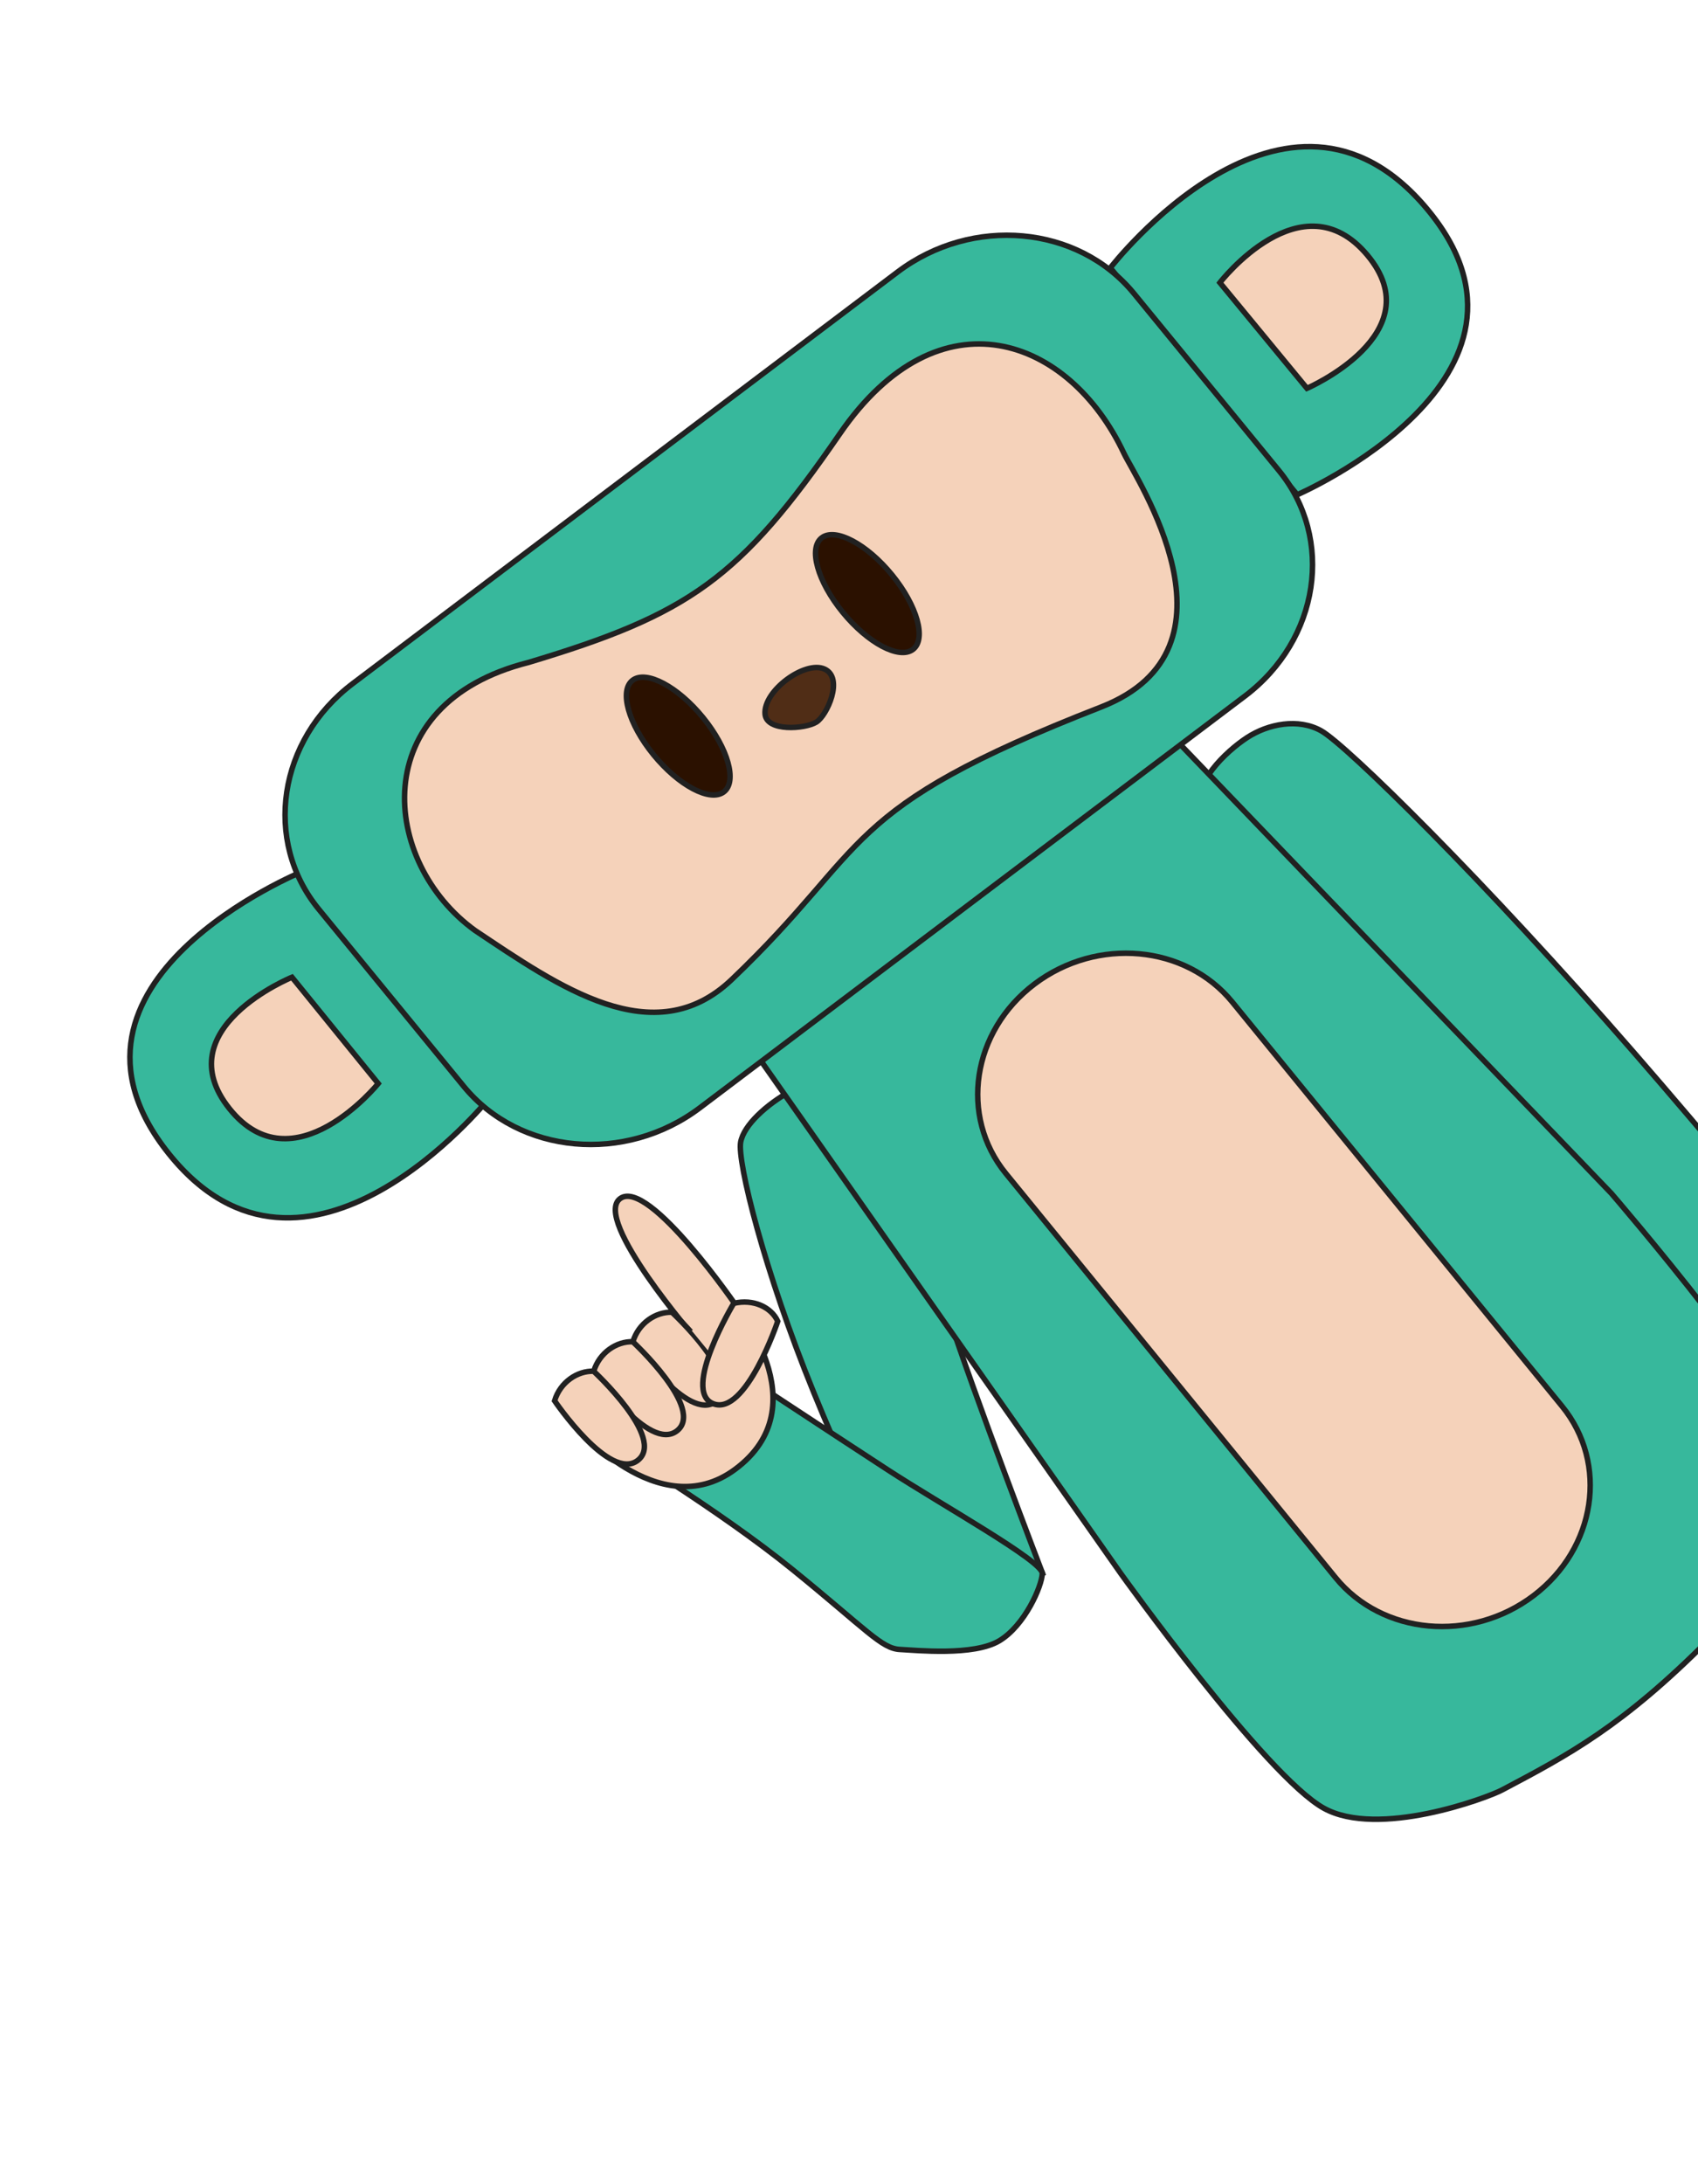 <svg width="620" height="797" viewBox="0 0 620 797" fill="none" xmlns="http://www.w3.org/2000/svg">
<path d="M319.862 389.332C325.025 392.881 335.824 447.528 345.545 477.759C355.266 507.99 380.7 574.289 380.7 574.289L338.25 597.22C338.25 597.22 315.297 552.717 297.122 508.197C278.948 463.676 269.145 423.785 270.435 416.844C271.605 410.545 279.923 403.088 288.628 398.23C297.333 393.371 314.687 385.774 319.862 389.332V389.332Z" fill="#37B89C" stroke="#212121" stroke-width="2"/>
<path d="M438.657 295.534C442.413 304.699 511.532 369.14 549.154 408.971C586.776 448.802 668.606 540.748 668.606 540.748L705.327 515.354C705.327 515.354 651.363 447.073 596.593 384.108C541.823 321.144 491.682 271.96 482.466 266.745C474.102 262.013 463.062 264.147 455.329 269.205C447.597 274.263 434.891 286.348 438.657 295.534V295.534Z" fill="#37B89C" stroke="#212121" stroke-width="2"/>
<path d="M420.83 261.158L588.346 435.52C588.346 435.52 657.011 515.106 658.663 534.945C659.709 547.492 655.148 567.018 623.836 598.476C592.524 629.934 572.712 640.474 548.496 653.252C542.608 656.36 503.226 670.883 483.396 659.942C462.171 648.233 409.258 574.289 409.258 574.289L269.804 375.7L420.83 261.158Z" fill="#37B89C" stroke="#212121" stroke-width="2"/>
<path d="M110.58 317.996C110.58 317.996 11.515 358.368 61.565 420.961C111.614 483.554 178.193 401.28 178.193 401.28L110.58 317.996Z" fill="#37B89C" stroke="#212121" stroke-width="2"/>
<path d="M106.612 356.657C106.612 356.657 60.47 375.462 83.782 404.616C107.094 433.77 138.104 395.449 138.104 395.449L106.612 356.657Z" fill="#F5D2BA" stroke="#212121" stroke-width="2"/>
<path d="M405.417 97.759C405.417 97.759 469.558 14.693 521.032 76.208C572.507 137.723 473.667 180.56 473.667 180.56L405.417 97.759Z" fill="#37B89C" stroke="#212121" stroke-width="2"/>
<path d="M445.427 103.158C445.427 103.158 475.302 64.468 499.277 93.12C523.253 121.773 477.216 141.725 477.216 141.725L445.427 103.158Z" fill="#F5D2BA" stroke="#212121" stroke-width="2"/>
<path opacity="0.997" d="M128.796 249.481L327.756 99.258C355.007 78.682 393.624 82.18 414.01 107.071L466.971 171.734C487.357 196.625 481.792 233.482 454.541 254.058L255.582 404.281C228.331 424.857 189.713 421.358 169.327 396.468L116.367 331.805C95.98 306.914 101.545 270.056 128.796 249.481Z" fill="#37B89C" stroke="#212121" stroke-width="2"/>
<path d="M306.645 158.307C270.189 211.278 251.561 224.2 192.964 241.771C133.206 256.808 139.043 314.768 173.486 339.603C203.806 359.847 238.702 384.61 267.153 357.512C318.769 308.353 305.39 295.707 402.058 258.026C456.548 236.786 414.59 174.373 410.398 165.466C390.445 123.076 343.1 105.336 306.645 158.307Z" fill="#F5D2BA" stroke="#212121" stroke-width="2"/>
<path opacity="0.997" d="M333.347 237.018C328.372 240.782 316.888 234.709 307.697 223.453C298.506 212.197 295.089 200.021 300.064 196.257C305.039 192.493 316.523 198.567 325.714 209.823C334.905 221.078 338.323 233.254 333.347 237.018Z" fill="#2B1100" stroke="#212121" stroke-width="2"/>
<path opacity="0.997" d="M264.284 289.023C259.309 292.787 247.825 286.713 238.634 275.457C229.443 264.202 226.026 252.026 231.001 248.262C235.976 244.498 247.46 250.571 256.651 261.827C265.842 273.083 269.259 285.259 264.284 289.023Z" fill="#2B1100" stroke="#212121" stroke-width="2"/>
<path d="M301.102 244.196C294.018 240.919 278.642 252.1 279.354 260.625C279.894 267.081 293.856 266.104 298.064 263.553C301.966 261.187 308.186 247.474 301.102 244.196Z" fill="#502D16" stroke="#212121" stroke-width="2"/>
<path opacity="0.997" d="M367.266 428.265C350.204 407.36 354.885 376.41 377.723 359.137C400.56 341.864 432.904 344.809 449.966 365.714L570.371 513.24C587.432 534.145 582.751 565.095 559.914 582.368C537.077 599.641 504.732 596.697 487.67 575.791L367.266 428.265Z" fill="#F5D2BA" stroke="#212121" stroke-width="2"/>
<path d="M380.569 574.231C380.641 569.709 344.137 549.426 324.21 536.472C304.284 523.518 259.474 493.958 259.474 493.958L222.553 526.984C222.553 526.984 262.505 551 289.537 572.957C316.569 594.913 321.877 601.637 328.563 601.983C334.63 602.298 355.49 604.422 364.849 598.842C374.207 593.261 380.498 578.764 380.569 574.231V574.231Z" fill="#37B89C" stroke="#212121" stroke-width="2"/>
<path d="M267.863 475.66L209.55 519.716C209.55 519.716 240.392 556.921 268.336 536.3C299.922 512.991 267.863 475.66 267.863 475.66V475.66Z" fill="#F5D2BA" stroke="#212121" stroke-width="2"/>
<path d="M269.511 477.555C269.511 477.555 236.895 429.764 226.453 437.424C216.141 444.988 254.392 488.991 254.392 488.991L269.511 477.555Z" fill="#F5D2BA" stroke="#212121" stroke-width="2"/>
<path d="M245.346 478.916C245.346 478.916 271.856 503.437 261.458 511.451C251.191 519.365 231.084 489.707 231.084 489.707C233.133 482.89 239.432 478.721 245.346 478.916V478.916Z" fill="#F5D2BA" stroke="#212121" stroke-width="2"/>
<path d="M231.053 489.678C231.053 489.678 257.562 514.2 247.165 522.214C236.897 530.127 216.79 500.47 216.79 500.47C218.84 493.653 225.138 489.484 231.053 489.678V489.678Z" fill="#F5D2BA" stroke="#212121" stroke-width="2"/>
<path d="M216.761 500.44C216.761 500.44 243.27 524.961 232.873 532.975C222.606 540.889 202.498 511.231 202.498 511.231C204.548 504.414 210.846 500.245 216.761 500.44V500.44Z" fill="#F5D2BA" stroke="#212121" stroke-width="2"/>
<path opacity="0.997" d="M252.59 485.654L266.027 475.502L273.202 484.265L259.765 494.417L252.59 485.654Z" fill="#F5D2BA"/>
<path d="M283.983 482.218C283.983 482.218 272.254 516.991 260.399 512.292C248.692 507.653 267.909 475.67 267.909 475.67C275.134 473.941 281.676 477.135 283.983 482.218Z" fill="#F5D2BA" stroke="#212121" stroke-width="2"/>
</svg>
